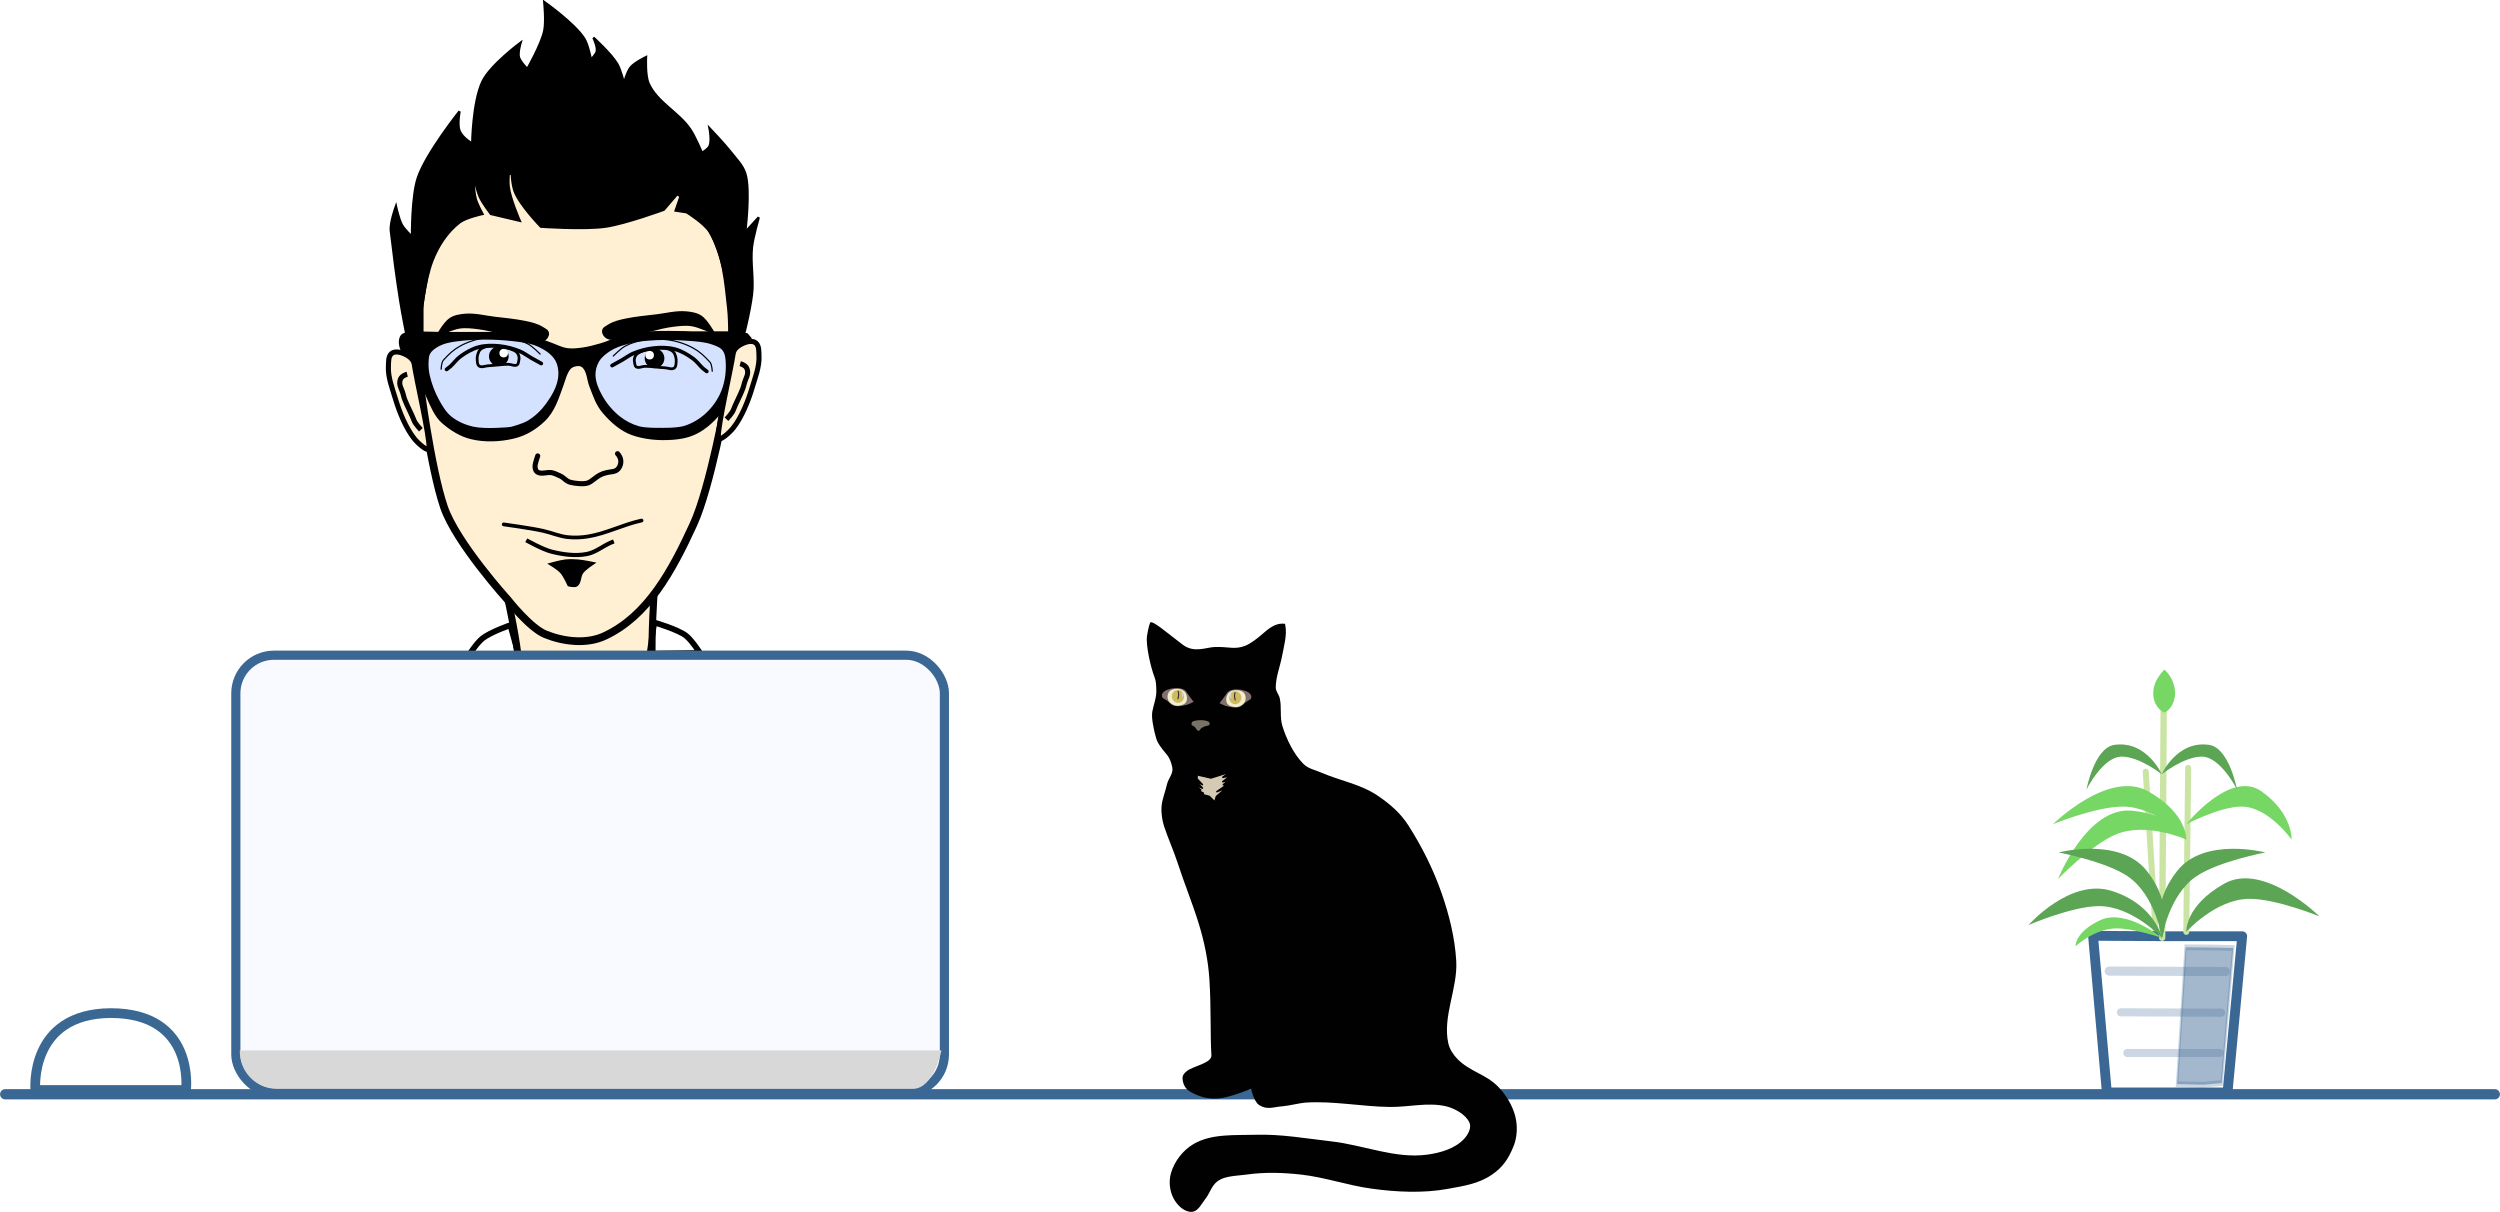<?xml version="1.0" encoding="UTF-8" standalone="no"?>
<!-- Created with Inkscape (http://www.inkscape.org/) -->

<svg
   xmlns:dc="http://purl.org/dc/elements/1.1/"
   xmlns:cc="http://creativecommons.org/ns#"
   xmlns:rdf="http://www.w3.org/1999/02/22-rdf-syntax-ns#"
   xmlns:svg="http://www.w3.org/2000/svg"
   xmlns="http://www.w3.org/2000/svg"
   xmlns:sodipodi="http://sodipodi.sourceforge.net/DTD/sodipodi-0.dtd"
   xmlns:inkscape="http://www.inkscape.org/namespaces/inkscape"
   width="503.492mm"
   height="244.068mm"
   viewBox="0 0 503.492 244.068"
   version="1.1"
   id="svg8"
   inkscape:version="0.92.4 (unknown)"
   sodipodi:docname="web-developer.svg">
  <defs
     id="defs2">
    <filter
       inkscape:collect="always"
       style="color-interpolation-filters:sRGB"
       id="filter4618"
       x="-0.037"
       width="1.073"
       y="-0.035"
       height="1.071">
      <feGaussianBlur
         inkscape:collect="always"
         stdDeviation="0.058"
         id="feGaussianBlur4620" />
    </filter>
  </defs>
  <sodipodi:namedview
     id="base"
     pagecolor="#ffffff"
     bordercolor="#666666"
     borderopacity="1.0"
     inkscape:pageopacity="0.0"
     inkscape:pageshadow="2"
     inkscape:zoom="0.49497475"
     inkscape:cx="835.13393"
     inkscape:cy="395.52101"
     inkscape:document-units="mm"
     inkscape:current-layer="layer1"
     showgrid="false"
     inkscape:window-width="1920"
     inkscape:window-height="1031"
     inkscape:window-x="0"
     inkscape:window-y="25"
     inkscape:window-maximized="1"
     units="mm"
     fit-margin-top="0"
     fit-margin-left="0"
     fit-margin-right="0"
     fit-margin-bottom="0" />
  <g
     inkscape:label="Layer 1"
     inkscape:groupmode="layer"
     id="layer1"
     transform="translate(-49.296,192.79)">
    <g
       id="g1097"
       transform="matrix(0.365,0,0,0.365,82.348,-93.688)">
      <path
         sodipodi:nodetypes="csccsc"
         inkscape:connector-curvature="0"
         id="path1054"
         d="m 189.834,59.696 c 0,0 5.16,23.358 5.883,35.248 0.497,8.189 -1.083,24.589 -1.083,24.589 l 77.981,-2.138 c 0,0 -2.823,-16.332 -3.249,-24.589 -0.662,-12.817 1.083,-38.487 1.083,-38.487"
         style="fill:#fff0d4;fill-opacity:1;stroke:#000000;stroke-width:3.89;stroke-linecap:butt;stroke-linejoin:miter;stroke-miterlimit:4;stroke-dasharray:none;stroke-opacity:1" />
      <path
         sodipodi:nodetypes="sssccscssscsss"
         inkscape:connector-curvature="0"
         id="path846"
         d="m 257.939,-177.782 c -20.133,-5.576 -42.065,-3.434 -62.672,0 -11.38,1.897 -24.598,3.05 -32.739,11.225 -15.794,15.859 -21.514,63.607 -21.514,63.607 v 42.093 c 0,0 5.933,47.258 13.436,69.219 6.742,19.736 35.385,51.333 35.385,51.333 0,0 11.997,15.333 20.626,18.821 10.066,4.07 22.714,5.513 32.559,0.935 C 266.857,68.369 280.287,43.485 292.094,17.717 c 9.353,-20.411 18.227,-70.155 18.227,-70.155 0,0 6.304,-38.364 2.806,-57.059 -3.014,-16.107 -7.214,-33.303 -17.773,-45.835 -9.371,-11.123 -23.399,-18.567 -37.416,-22.45 z"
         style="fill:#fff0d4;fill-opacity:1;stroke:#000000;stroke-width:4.281;stroke-linecap:butt;stroke-linejoin:miter;stroke-miterlimit:4;stroke-dasharray:none;stroke-opacity:1" />
      <path
         sodipodi:nodetypes="csscscscscscscscscscscscsscscssccsscsscccccscscsccscscssc"
         inkscape:connector-curvature="0"
         id="path848"
         d="m 139.611,-58.518 c 0,0 -6.804,-31.218 -9.354,-47.238 -2.015,-12.659 -3.645,-25.561 -5.145,-38.351 -0.538,-4.585 2.806,-13.563 2.806,-13.563 0,0 1.522,7.145 3.274,10.289 1.399,2.511 5.612,6.548 5.612,6.548 0,0 -0.283,-22.364 3.274,-32.739 4.657,-13.584 22.917,-36.481 22.917,-36.481 0,0 -1.372,7.444 0,10.757 1.687,4.074 7.016,7.015 7.016,7.015 0,0 0.285,-22.838 5.612,-34.142 4.279,-9.079 21.046,-21.514 21.046,-21.514 0,0 -1.6,5.366 -0.935,7.951 0.668,2.598 4.677,6.548 4.677,6.548 0,0 7.76,-13.537 9.354,-21.047 1.1,-5.185 0,-15.902 0,-15.902 0,0 16.625,11.749 21.982,20.111 2.207,3.446 3.742,11.692 3.742,11.692 0,0 2.928,-2.806 3.274,-4.677 0.468,-2.528 -1.871,-7.483 -1.871,-7.483 0,0 9.777,8.895 13.096,14.499 1.934,3.267 3.742,10.757 3.742,10.757 0,0 1.694,-6.409 3.742,-8.886 2.148,-2.6 8.419,-5.612 8.419,-5.612 0,0 -0.562,10.059 1.403,14.499 4.601,10.395 16.496,15.875 22.917,25.256 2.757,4.027 6.548,13.096 6.548,13.096 0,0 3.44,-2.029 4.209,-3.742 1.341,-2.987 0,-9.822 0,-9.822 0,0 8.091,8.483 11.692,13.096 2.901,3.715 6.492,7.211 7.951,11.692 2.994,9.196 -1e-4,32.505 -1e-4,32.505 l 7.483,-8.185 c 0,0 -3.114,10.808 -3.742,16.369 -0.979,8.675 1.058,17.525 0,26.191 -2.356,19.292 -14.031,56.592 -14.031,56.592 0,0 2.738,-32.836 0.935,-49.108 -1.591,-14.356 -2.709,-29.798 -10.289,-42.093 -2.902,-4.707 -12.628,-10.757 -12.628,-10.757 l -6.08,-0.935 4.677,-13.563 v 0 l -11.225,13.096 c 0,0 -21.183,7.779 -32.271,9.354 -11.731,1.666 -35.545,0 -35.545,0 0,0 -11.733,-11.989 -14.499,-19.643 -2.76,-7.637 -1.403,-24.32 -1.403,-24.32 0,0 -2.712,14.676 -1.871,21.982 0.75,6.514 6.08,18.708 6.08,18.708 l -15.902,-3.742 c 0,0 -4.569,-5.956 -6.08,-9.354 -1.967,-4.423 -3.742,-14.031 -3.742,-14.031 0,0 0.135,10.119 1.403,14.966 0.777,2.971 3.742,8.419 3.742,8.419 0,0 -9.065,1.947 -12.628,4.677 -6.834,5.235 -11.857,13.019 -14.966,21.046 -8.396,21.674 -8.419,69.219 -8.419,69.219 z"
         style="fill:#000000;fill-opacity:1;stroke:#000000;stroke-width:1.31px;stroke-linecap:butt;stroke-linejoin:miter;stroke-opacity:1" />
      <g
         id="g1064">
        <path
           style="fill:#000000;fill-opacity:1;stroke:#000000;stroke-width:1.31px;stroke-linecap:butt;stroke-linejoin:miter;stroke-opacity:1"
           d="m 131.055,-86.056 c -1.978,2.954 -0.308,7.424 1.323,10.583 1.647,3.189 6.116,4.183 7.937,7.276 2.876,4.884 2.59,10.395 4.961,15.544 2.278,4.947 4.475,10.663 8.599,14.221 4.517,3.897 9.748,7.18 15.543,8.599 7.495,1.835 15.977,1.47 23.481,-0.331 6.376,-1.53 11.769,-4.757 16.536,-9.26 5.566,-5.258 7.609,-12.325 10.252,-19.512 1.082,-2.943 1.962,-6.85 3.968,-9.26 1.205,-1.448 3.41,-2.083 5.292,-1.984 0.985,0.052 1.993,0.584 2.646,1.323 2.402,2.716 2.317,6.875 3.638,10.252 2.141,5.473 3.485,10.061 7.276,14.551 4.063,4.813 9.616,9.774 15.543,11.906 7.102,2.555 14.962,3.208 22.488,2.646 6.267,-0.468 11.337,-1.76 16.536,-5.291 5.927,-4.027 11.505,-10.381 14.551,-16.866 2.217,-4.719 2.52,-10.12 3.638,-15.213 0.241,-1.098 0.093,-2.337 0.661,-3.307 1.541,-2.631 5.566,-3.234 6.945,-5.953 1.301,-2.564 0.661,-8.599 0.661,-8.599 l -1.984,-2.315 -8.268,-0.992 H 290.789 c 0,0 -22.441,-0.988 -33.402,0.992 -5.729,1.035 -10.938,4.022 -16.536,5.622 -3.265,0.934 -6.556,1.862 -9.921,2.315 -2.843,0.383 -5.761,0.75 -8.599,0.331 -3.345,-0.495 -6.388,-2.221 -9.591,-3.307 -3.632,-1.231 -7.178,-2.771 -10.914,-3.638 -4.009,-0.93 -8.133,-1.337 -12.236,-1.654 -5.607,-0.433 -16.866,-0.331 -16.866,-0.331 h -19.843 l -14.551,-0.331 c 0,0 -5.877,-0.104 -7.276,1.984 z"
           id="path853"
           inkscape:connector-curvature="0"
           sodipodi:nodetypes="sssssssssssssssssssssccccssssssscccs" />
        <path
           style="fill:#d5e2ff;fill-opacity:1;stroke:#000000;stroke-width:1.31px;stroke-linecap:butt;stroke-linejoin:miter;stroke-opacity:1"
           d="m 146.268,-76.796 c 1.211,-2.014 3.365,-3.392 5.457,-4.465 2.844,-1.458 6.093,-2.055 9.26,-2.48 10.434,-1.401 21.121,-1.342 31.583,-0.165 5.062,0.569 10.322,1.202 14.882,3.472 3.468,1.727 7.007,4.077 8.929,7.441 1.691,2.958 2.118,6.711 1.654,10.087 -0.73,5.301 -3.637,10.22 -6.78,14.551 -2.702,3.725 -6.167,7.014 -10.087,9.425 -3,1.846 -9.095,3.472 -9.921,3.638 -0.827,0.165 -14.061,1.366 -20.835,-0.165 -4.45,-1.006 -8.872,-2.897 -12.402,-5.787 -3.019,-2.473 -5.08,-5.997 -6.945,-9.425 -2.309,-4.245 -4.052,-8.848 -5.126,-13.559 -0.566,-2.481 -0.802,-5.065 -0.661,-7.606 0.093,-1.684 0.123,-3.515 0.992,-4.961 z"
           id="path855"
           inkscape:connector-curvature="0"
           sodipodi:nodetypes="ssssssssssssssss" />
        <path
           style="fill:#d5e2ff;fill-opacity:1;stroke:#000000;stroke-width:1.31px;stroke-linecap:butt;stroke-linejoin:miter;stroke-opacity:1"
           d="m 239.464,-72.446 c 1.533,-2.554 4.031,-4.487 6.548,-6.08 2.837,-1.796 6.123,-2.825 9.354,-3.742 3.501,-0.993 7.131,-1.558 10.757,-1.871 7.533,-0.65 15.144,-0.572 22.683,0 4.639,0.352 9.407,0.565 13.797,2.105 2.208,0.774 4.664,1.645 6.08,3.508 1.51,1.987 1.756,4.756 1.871,7.249 0.247,5.364 -0.556,10.925 -2.572,15.902 -1.892,4.67 -4.954,8.972 -8.653,12.394 -3.386,3.132 -7.531,5.617 -11.926,7.016 -4.398,1.4 -12.628,1.169 -13.797,1.169 -1.169,0 -8.094,0.165 -11.926,-0.935 -3.887,-1.116 -7.603,-3.08 -10.757,-5.612 -3.969,-3.187 -7.35,-7.243 -9.822,-11.692 -1.951,-3.512 -3.627,-7.442 -3.742,-11.459 -0.078,-2.74 0.694,-5.6 2.105,-7.951 z"
           id="path857"
           inkscape:connector-curvature="0"
           sodipodi:nodetypes="sssssssssssssssss" />
      </g>
      <path
         sodipodi:nodetypes="cssssssssssc"
         inkscape:connector-curvature="0"
         id="path875"
         d="m 150.894,-86.526 c 0,0 7.739,-3.637 11.906,-4.299 3.486,-0.554 7.081,-0.109 10.583,0.331 8.067,1.013 15.789,3.971 23.811,5.291 4.048,0.667 8.539,3.101 12.236,1.323 1.295,-0.623 2.4,-2.203 2.315,-3.638 -0.093,-1.564 -1.663,-2.122 -2.976,-2.976 -2.779,-1.809 -6.342,-2.639 -9.591,-3.307 -5.559,-1.143 -11.232,-1.641 -16.866,-2.315 -5.391,-0.645 -10.795,-2.118 -16.205,-1.654 -2.851,0.245 -5.892,0.719 -8.268,2.315 -3.13,2.102 -6.945,8.929 -6.945,8.929 z"
         style="fill:#000000;fill-opacity:1;stroke:#000000;stroke-width:1.31px;stroke-linecap:butt;stroke-linejoin:miter;stroke-opacity:1" />
      <path
         style="fill:#000000;fill-opacity:1;stroke:#000000;stroke-width:1.31px;stroke-linecap:butt;stroke-linejoin:miter;stroke-opacity:1"
         d="m 303.136,-87.849 c 0,0 -7.739,-3.637 -11.906,-4.299 -3.486,-0.554 -7.081,-0.109 -10.583,0.331 -8.067,1.013 -15.789,3.971 -23.811,5.291 -4.048,0.667 -8.539,3.101 -12.236,1.323 -1.295,-0.623 -2.4,-2.203 -2.315,-3.638 0.093,-1.564 1.663,-2.122 2.976,-2.976 2.779,-1.809 6.342,-2.639 9.591,-3.307 5.559,-1.143 11.232,-1.641 16.866,-2.315 5.391,-0.645 10.795,-2.118 16.205,-1.654 2.851,0.245 5.892,0.719 8.268,2.315 3.13,2.102 6.945,8.929 6.945,8.929 z"
         id="path877"
         inkscape:connector-curvature="0"
         sodipodi:nodetypes="cssssssssssc" />
      <path
         sodipodi:nodetypes="cssssssssssc"
         inkscape:connector-curvature="0"
         id="path879"
         d="m 206.139,-19.947 c 0,0 -1.483,4.188 -1.472,5.766 0.01,1.086 0.293,2.4 1.169,3.04 2.208,1.611 5.514,-0.112 8.185,0.468 1.471,0.32 2.83,1.035 4.209,1.637 2.78,1.213 3.358,3.062 6.314,3.742 2.431,0.559 7.015,1.099 9.354,0.234 2.022,-0.748 4.409,-3.199 6.314,-4.209 1.57,-0.833 2.032,-0.917 3.742,-1.403 2.111,-0.601 4.756,-0.324 6.314,-1.871 1.33,-1.32 2.021,-3.544 1.637,-5.379 -0.442,-2.11 -1.729,-3.257 -1.729,-3.257"
         style="fill:none;stroke:#000000;stroke-width:2.796;stroke-linecap:round;stroke-linejoin:miter;stroke-miterlimit:4;stroke-dasharray:none;stroke-opacity:1" />
      <g
         transform="matrix(4.95,0,0,4.95,-2949.542,811.376)"
         id="g933">
        <path
           style="fill:none;stroke:#000000;stroke-width:0.137;stroke-linecap:round;stroke-linejoin:miter;stroke-miterlimit:4;stroke-dasharray:none;stroke-opacity:1"
           d="m 645.932,-179.075 c 0,0 0.811,-0.823 1.31,-1.099 0.687,-0.379 1.465,-0.597 2.24,-0.718 0.821,-0.128 1.669,-0.102 2.493,0 0.98,0.121 2.009,0.453 2.874,0.93 0.751,0.413 1.217,0.865 1.86,1.564 0.236,0.257 0.254,1.014 0.254,1.014"
           id="path885"
           inkscape:connector-curvature="0"
           sodipodi:nodetypes="csssssc" />
        <path
           style="fill:none;stroke:#000000;stroke-width:0.421;stroke-linecap:round;stroke-linejoin:miter;stroke-miterlimit:4;stroke-dasharray:none;stroke-opacity:1"
           d="m 645.805,-178.018 c 0,0 0.763,-0.418 1.141,-0.634 0.411,-0.235 0.788,-0.538 1.226,-0.718 0.726,-0.3 1.5,-0.513 2.282,-0.592 0.786,-0.079 1.605,-0.082 2.367,0.127 0.735,0.201 1.414,0.606 2.029,1.057 0.418,0.306 0.71,0.756 1.099,1.099 0.129,0.113 0.407,0.315 0.407,0.315"
           id="path887"
           inkscape:connector-curvature="0"
           sodipodi:nodetypes="cssssssc" />
        <path
           style="fill:none;stroke:#000000;stroke-width:0.311;stroke-linecap:butt;stroke-linejoin:miter;stroke-miterlimit:4;stroke-dasharray:none;stroke-opacity:1"
           d="m 648.553,-179.286 c -0.131,0.118 -0.213,0.293 -0.254,0.465 -0.042,0.178 -0.019,0.37 0.021,0.549 0.032,0.142 0.046,0.325 0.169,0.401 0.282,0.175 0.661,-0.065 0.993,-0.063 0.749,0.004 1.492,0.133 2.24,0.169 0.338,0.016 0.743,0.223 1.014,0.021 0.211,-0.157 0.194,-0.498 0.211,-0.761 0.013,-0.199 -0.023,-0.402 -0.085,-0.592 -0.051,-0.159 -0.119,-0.322 -0.232,-0.444 -0.119,-0.127 -0.281,-0.213 -0.444,-0.275 -0.267,-0.102 -0.559,-0.141 -0.845,-0.148 -0.561,-0.013 -1.564,0.211 -1.669,0.211 -0.106,0 -0.819,0.195 -1.12,0.465 z"
           id="path889"
           inkscape:connector-curvature="0"
           sodipodi:nodetypes="ssssssssssssss" />
        <circle
           style="fill:#000000;fill-opacity:1;stroke-width:0.311;stroke-linecap:round;stroke-miterlimit:4;stroke-dasharray:none"
           id="path891"
           cx="650.535"
           cy="-178.822"
           r="1.098" />
        <circle
           style="fill:#ffffff;fill-opacity:1;stroke-width:0.311;stroke-linecap:round;stroke-miterlimit:4;stroke-dasharray:none"
           id="path893"
           cx="649.99"
           cy="-179.173"
           r="0.478" />
      </g>
      <g
         transform="matrix(-4.95,0,0,4.95,3404.825,810.254)"
         id="g945">
        <path
           sodipodi:nodetypes="csssssc"
           inkscape:connector-curvature="0"
           id="path935"
           d="m 645.932,-179.075 c 0,0 0.811,-0.823 1.31,-1.099 0.687,-0.379 1.465,-0.597 2.24,-0.718 0.821,-0.128 1.669,-0.102 2.493,0 0.98,0.121 2.009,0.453 2.874,0.93 0.751,0.413 1.217,0.865 1.86,1.564 0.236,0.257 0.254,1.014 0.254,1.014"
           style="fill:none;stroke:#000000;stroke-width:0.137;stroke-linecap:round;stroke-linejoin:miter;stroke-miterlimit:4;stroke-dasharray:none;stroke-opacity:1" />
        <path
           sodipodi:nodetypes="cssssssc"
           inkscape:connector-curvature="0"
           id="path937"
           d="m 645.805,-178.018 c 0,0 0.763,-0.418 1.141,-0.634 0.411,-0.235 0.788,-0.538 1.226,-0.718 0.726,-0.3 1.5,-0.513 2.282,-0.592 0.786,-0.079 1.605,-0.082 2.367,0.127 0.735,0.201 1.414,0.606 2.029,1.057 0.418,0.306 0.71,0.756 1.099,1.099 0.129,0.113 0.407,0.315 0.407,0.315"
           style="fill:none;stroke:#000000;stroke-width:0.421;stroke-linecap:round;stroke-linejoin:miter;stroke-miterlimit:4;stroke-dasharray:none;stroke-opacity:1" />
        <path
           sodipodi:nodetypes="ssssssssssssss"
           inkscape:connector-curvature="0"
           id="path939"
           d="m 648.553,-179.286 c -0.131,0.118 -0.213,0.293 -0.254,0.465 -0.042,0.178 -0.019,0.37 0.021,0.549 0.032,0.142 0.046,0.325 0.169,0.401 0.282,0.175 0.661,-0.065 0.993,-0.063 0.749,0.004 1.492,0.133 2.24,0.169 0.338,0.016 0.743,0.223 1.014,0.021 0.211,-0.157 0.194,-0.498 0.211,-0.761 0.013,-0.199 -0.023,-0.402 -0.085,-0.592 -0.051,-0.159 -0.119,-0.322 -0.232,-0.444 -0.119,-0.127 -0.281,-0.213 -0.444,-0.275 -0.267,-0.102 -0.559,-0.141 -0.845,-0.148 -0.561,-0.013 -1.564,0.211 -1.669,0.211 -0.106,0 -0.819,0.195 -1.12,0.465 z"
           style="fill:none;stroke:#000000;stroke-width:0.311;stroke-linecap:butt;stroke-linejoin:miter;stroke-miterlimit:4;stroke-dasharray:none;stroke-opacity:1" />
        <circle
           r="1.098"
           cy="-178.822"
           cx="650.535"
           id="circle941"
           style="fill:#000000;fill-opacity:1;stroke-width:0.311;stroke-linecap:round;stroke-miterlimit:4;stroke-dasharray:none" />
        <circle
           r="0.478"
           cy="-179.173"
           cx="649.99"
           id="circle943"
           style="fill:#ffffff;fill-opacity:1;stroke-width:0.311;stroke-linecap:round;stroke-miterlimit:4;stroke-dasharray:none" />
      </g>
      <g
         style="fill:#fff0d4;fill-opacity:1"
         transform="matrix(4.95,0,0,4.95,-2949.542,811.376)"
         id="g971">
        <path
           sodipodi:nodetypes="ssssssss"
           inkscape:connector-curvature="0"
           id="path955"
           d="m 622.204,-179.475 c -0.324,-0.093 -0.752,-0.092 -1.002,0.134 -0.357,0.322 -0.308,0.923 -0.334,1.403 -0.066,1.233 0.447,2.491 0.798,3.675 0.422,1.423 1.16,3.221 2.079,4.387 0.392,0.497 1.648,1.647 1.659,1.014 0.025,-1.464 -1.338,-7.226 -1.664,-9.343 -0.101,-0.657 -0.898,-1.087 -1.537,-1.27 z"
           style="fill:#fff0d4;fill-opacity:1;stroke:#000000;stroke-width:0.565;stroke-linecap:butt;stroke-linejoin:miter;stroke-miterlimit:4;stroke-dasharray:none;stroke-opacity:1" />
        <path
           sodipodi:nodetypes="cssssc"
           inkscape:connector-curvature="0"
           id="path957"
           d="m 622.962,-177.054 c 0,0 -0.576,0.148 -0.746,0.538 -0.116,0.265 -0.111,0.601 0,0.869 0.401,0.97 0.289,0.944 0.468,1.403 0.317,0.818 0.752,1.587 1.069,2.405 0.127,0.328 0.736,0.979 0.736,0.979"
           style="fill:#fff0d4;fill-opacity:1;stroke:#000000;stroke-width:0.565;stroke-linecap:butt;stroke-linejoin:miter;stroke-miterlimit:4;stroke-dasharray:none;stroke-opacity:1" />
      </g>
      <path
         sodipodi:nodetypes="csssc"
         inkscape:connector-curvature="0"
         id="path963"
         d="m 199.84,26.578 c 0,0 8.962,5.045 13.89,6.284 6.322,1.589 13.108,2.54 19.512,1.323 4.796,-0.912 8.755,-4.329 13.229,-6.284 0.544,-0.238 1.653,-0.661 1.653,-0.661"
         style="fill:none;stroke:#000000;stroke-width:2.302;stroke-linecap:butt;stroke-linejoin:miter;stroke-miterlimit:4;stroke-dasharray:none;stroke-opacity:1" />
      <path
         sodipodi:nodetypes="csscsscsc"
         inkscape:connector-curvature="0"
         id="path965"
         d="m 213.039,39.698 c 0,0 5.561,-1.557 8.419,-1.871 2.286,-0.251 4.607,-0.187 6.899,4.9e-5 2.874,0.235 8.535,1.403 8.535,1.403 0,0 -4.578,3.003 -6.197,5.145 -1.568,2.074 -0.959,5.744 -3.157,7.132 -1.22,0.771 -4.326,-0.117 -4.326,-0.117 0,0 -2.276,-5.079 -4.092,-7.132 -1.678,-1.898 -6.08,-4.56 -6.08,-4.56 z"
         style="fill:#000000;fill-opacity:1;stroke:#000000;stroke-width:1.31px;stroke-linecap:butt;stroke-linejoin:miter;stroke-opacity:1" />
      <g
         style="fill:#fff0d4;fill-opacity:1"
         transform="matrix(-4.95,0,0,4.95,3401.535,805.558)"
         id="g977">
        <path
           style="fill:#fff0d4;fill-opacity:1;stroke:#000000;stroke-width:0.565;stroke-linecap:butt;stroke-linejoin:miter;stroke-miterlimit:4;stroke-dasharray:none;stroke-opacity:1"
           d="m 622.204,-179.475 c -0.324,-0.093 -0.752,-0.092 -1.002,0.134 -0.357,0.322 -0.308,0.923 -0.334,1.403 -0.066,1.233 0.447,2.491 0.798,3.675 0.422,1.423 1.16,3.221 2.079,4.387 0.392,0.497 1.648,1.647 1.659,1.014 0.025,-1.464 -1.338,-7.226 -1.664,-9.343 -0.101,-0.657 -0.898,-1.087 -1.537,-1.27 z"
           id="path973"
           inkscape:connector-curvature="0"
           sodipodi:nodetypes="ssssssss" />
        <path
           style="fill:#fff0d4;fill-opacity:1;stroke:#000000;stroke-width:0.565;stroke-linecap:butt;stroke-linejoin:miter;stroke-miterlimit:4;stroke-dasharray:none;stroke-opacity:1"
           d="m 622.962,-177.054 c 0,0 -0.576,0.148 -0.746,0.538 -0.116,0.265 -0.111,0.601 0,0.869 0.401,0.97 0.289,0.944 0.468,1.403 0.317,0.818 0.752,1.587 1.069,2.405 0.127,0.328 0.736,0.979 0.736,0.979"
           id="path975"
           inkscape:connector-curvature="0"
           sodipodi:nodetypes="cssssc" />
      </g>
      <path
         sodipodi:nodetypes="cssssc"
         inkscape:connector-curvature="0"
         id="path1052"
         d="m 187.384,17.832 c 0,0 15.248,2.065 22.014,3.623 4.437,1.022 8.703,2.906 13.229,3.402 3.759,0.412 7.607,0.231 11.339,-0.378 9.993,-1.631 19.215,-6.523 29.104,-8.693 0.87,-0.191 0,0 0,0"
         style="fill:none;stroke:#000000;stroke-width:2.065;stroke-linecap:round;stroke-linejoin:miter;stroke-miterlimit:4;stroke-dasharray:none;stroke-opacity:1" />
    </g>
    <path
       style="fill:none;stroke:#3a6793;stroke-width:2.065;stroke-linecap:round;stroke-linejoin:miter;stroke-miterlimit:4;stroke-dasharray:none;stroke-opacity:1"
       d="M 50.343,27.592 H 551.741"
       id="path4811"
       inkscape:connector-curvature="0" />
    <path
       style="fill:none;stroke:#000000;stroke-width:1.165;stroke-linecap:butt;stroke-linejoin:miter;stroke-miterlimit:4;stroke-dasharray:none;stroke-opacity:1"
       d="m 152.076,-66.887 c 0,0 -3.986,1.389 -5.613,2.673 -1.169,0.922 -2.806,3.475 -2.806,3.475 l 10.156,0.134 z"
       id="path4813"
       inkscape:connector-curvature="0"
       sodipodi:nodetypes="csccc" />
    <path
       sodipodi:nodetypes="csccc"
       inkscape:connector-curvature="0"
       id="path4815"
       d="m 181.054,-67.422 c 0,0 4.788,1.389 6.414,2.673 1.169,0.922 2.806,3.475 2.806,3.475 l -10.156,0.134 z"
       style="fill:none;stroke:#000000;stroke-width:1.165;stroke-linecap:butt;stroke-linejoin:miter;stroke-miterlimit:4;stroke-dasharray:none;stroke-opacity:1" />
    <g
       id="g4809"
       transform="matrix(0.923,0,0,0.923,10.425,-4.265)">
      <rect
         ry="8.315"
         y="-61.287"
         x="93.572"
         height="95.442"
         width="154.607"
         id="rect1099"
         style="fill:#f9faff;fill-opacity:1;stroke:#3a6793;stroke-width:2;stroke-linecap:round;stroke-linejoin:round;stroke-miterlimit:4;stroke-dasharray:none;stroke-opacity:1" />
      <path
         sodipodi:nodetypes="csssscc"
         inkscape:connector-curvature="0"
         id="rect1101"
         d="m 247.537,24.943 v 0 c 0,0 -1.638,8.398 -6.268,8.398 H 102.608 c -4.63,0 -8.283,-3.747 -8.167,-8.398 v 0 z"
         style="fill:#d8d8d8;fill-opacity:1;stroke:none;stroke-width:2.015;stroke-linecap:round;stroke-linejoin:round;stroke-miterlimit:4;stroke-dasharray:none;stroke-opacity:1" />
    </g>
    <flowRoot
       xml:space="preserve"
       id="flowRoot901"
       style="font-style:normal;font-variant:normal;font-weight:normal;font-stretch:normal;font-size:40px;line-height:1.25;font-family:Consolas;-inkscape-font-specification:Consolas;letter-spacing:0px;word-spacing:0px;fill:#000000;fill-opacity:1;stroke:none"><flowRegion
         id="flowRegion903"><rect
           id="rect905"
           width="0"
           height="142.857"
           x="2445.714"
           y="1770.754" /></flowRegion><flowPara
         id="flowPara907" /></flowRoot>    <path
       style="fill:none;stroke:#cae4a3;stroke-width:1.207;stroke-linecap:round;stroke-linejoin:miter;stroke-miterlimit:4;stroke-dasharray:none;stroke-opacity:1"
       d="M 483.483,-4.415 481.441,-37.382"
       id="path4651"
       inkscape:connector-curvature="0"
       sodipodi:nodetypes="cc" />
    <path
       style="fill:none;stroke:#3a6793;stroke-width:1.983;stroke-linecap:round;stroke-linejoin:round;stroke-miterlimit:10;stroke-dasharray:none;stroke-opacity:1;paint-order:stroke markers fill"
       d="m 470.826,-4.321 2.783,31.545 h 12.15 12.15 l 2.956,-31.459 h -15.107 z"
       id="path4603"
       inkscape:connector-curvature="0"
       sodipodi:nodetypes="ccccccc" />
    <path
       sodipodi:nodetypes="cc"
       inkscape:connector-curvature="0"
       id="path4649"
       d="m 484.753,-3.934 0.306,-46.152"
       style="fill:none;stroke:#cae4a3;stroke-width:1.28;stroke-linecap:round;stroke-linejoin:miter;stroke-miterlimit:4;stroke-dasharray:none;stroke-opacity:1" />
    <path
       inkscape:connector-curvature="0"
       id="path4608"
       d="m 73.104,121.148 -0.573,3.765 1.755,0.018 1.248,-0.047 0.778,-3.718 -1.506,-0.012 z"
       style="fill:#3a6793;fill-opacity:0.464;stroke:#3a6793;stroke-width:0.159px;stroke-linecap:butt;stroke-linejoin:miter;stroke-opacity:0.26;filter:url(#filter4618)"
       transform="matrix(2.992,0,0,7.317,270.739,-888.445)"
       sodipodi:nodetypes="ccccccc" />
    <path
       style="fill:#3a6793;fill-opacity:0.464;stroke:#3a6793;stroke-width:1.837;stroke-linecap:round;stroke-linejoin:miter;stroke-miterlimit:4;stroke-dasharray:none;stroke-opacity:0.26"
       d="m 474.075,2.784 23.414,0.084 v 0"
       id="path4622"
       inkscape:connector-curvature="0"
       sodipodi:nodetypes="ccc" />
    <path
       style="fill:#3a6793;fill-opacity:0.464;stroke:#3a6793;stroke-width:1.631px;stroke-linecap:round;stroke-linejoin:miter;stroke-opacity:0.26"
       d="M 477.727,19.274 H 496.296 v 0"
       id="path4626"
       inkscape:connector-curvature="0" />
    <path
       sodipodi:nodetypes="ccc"
       inkscape:connector-curvature="0"
       id="path4628"
       d="m 476.426,11.085 20.198,0.077 v 0"
       style="fill:#3a6793;fill-opacity:0.464;stroke:#3a6793;stroke-width:1.635;stroke-linecap:round;stroke-linejoin:miter;stroke-miterlimit:4;stroke-dasharray:none;stroke-opacity:0.26" />
    <path
       style="fill:none;stroke:#cae4a3;stroke-width:1.207;stroke-linecap:round;stroke-linejoin:miter;stroke-miterlimit:4;stroke-dasharray:none;stroke-opacity:1"
       d="m 489.605,-5.118 0.381,-33.027"
       id="path4630"
       inkscape:connector-curvature="0"
       sodipodi:nodetypes="cc" />
    <path
       style="opacity:1;fill:#5ba554;fill-opacity:1;stroke:none;stroke-width:1.207;stroke-linecap:round;stroke-linejoin:round;stroke-miterlimit:4;stroke-dasharray:none;stroke-opacity:1;paint-order:stroke markers fill"
       d="m 489.605,-5.118 c 0,0 -0.323,-5.217 7.645,-9.707 7.967,-4.491 19.194,6.604 19.194,6.604 0,0 -8.762,-3.606 -14.206,-3.546 -6.755,0.076 -12.634,6.649 -12.634,6.649 z"
       id="path4632"
       inkscape:connector-curvature="0"
       sodipodi:nodetypes="cscsc" />
    <path
       sodipodi:nodetypes="cscscc"
       inkscape:connector-curvature="0"
       id="path4635"
       d="m 484.716,-3.895 c 0,0 -2.6,-6.361 3.083,-13.526 5.459,-6.882 17.74,-3.69 17.74,-3.69 0,0 -9.313,1.746 -13.846,4.761 -5.625,3.741 -6.977,12.456 -6.977,12.456 z"
       style="opacity:1;fill:#5ba554;fill-opacity:1;stroke:none;stroke-width:1.207;stroke-linecap:round;stroke-linejoin:round;stroke-miterlimit:4;stroke-dasharray:none;stroke-opacity:1;paint-order:stroke markers fill" />
    <path
       sodipodi:nodetypes="cscsc"
       inkscape:connector-curvature="0"
       id="path4637"
       d="m 510.82,-23.696 c 0,0 0.255,-5.217 -6.044,-9.706 -6.298,-4.491 -15.174,6.604 -15.174,6.604 0,0 6.926,-3.606 11.23,-3.546 5.34,0.076 9.987,6.649 9.987,6.649 z"
       style="opacity:1;fill:#77d765;fill-opacity:1;stroke:none;stroke-width:1.073;stroke-linecap:round;stroke-linejoin:round;stroke-miterlimit:4;stroke-dasharray:none;stroke-opacity:1;paint-order:stroke markers fill" />
    <path
       style="opacity:1;fill:#5ba554;fill-opacity:1;stroke:none;stroke-width:1.207;stroke-linecap:round;stroke-linejoin:round;stroke-miterlimit:4;stroke-dasharray:none;stroke-opacity:1;paint-order:stroke markers fill"
       d="m 484.716,-3.896 c 0,0 -1.413,-6.726 -10.136,-9.473 -8.379,-2.639 -16.758,6.889 -16.758,6.889 0,0 8.69,-3.775 14.134,-3.82 6.755,-0.058 12.76,6.403 12.76,6.403 z"
       id="path4639"
       inkscape:connector-curvature="0"
       sodipodi:nodetypes="cscscc" />
    <path
       style="opacity:1;fill:#77d765;fill-opacity:1;stroke:none;stroke-width:0.715;stroke-linecap:round;stroke-linejoin:round;stroke-miterlimit:4;stroke-dasharray:none;stroke-opacity:1;paint-order:stroke markers fill"
       d="m 467.301,-2.218 c 0,0 -0.209,-2.821 4.96,-5.248 5.169,-2.428 12.454,3.57 12.454,3.57 0,0 -5.685,-1.95 -9.217,-1.917 -4.383,0.044 -8.197,3.595 -8.197,3.595 z"
       id="path4641"
       inkscape:connector-curvature="0"
       sodipodi:nodetypes="cscsc" />
    <path
       sodipodi:nodetypes="cscsc"
       inkscape:connector-curvature="0"
       id="path4643"
       d="m 489.601,-23.696 c 0,0 0.323,-5.217 -7.645,-9.706 -7.967,-4.491 -19.194,6.604 -19.194,6.604 0,0 8.762,-3.606 14.206,-3.546 6.755,0.076 12.634,6.649 12.634,6.649 z"
       style="opacity:1;fill:#77d765;fill-opacity:1;stroke:none;stroke-width:1.207;stroke-linecap:round;stroke-linejoin:round;stroke-miterlimit:4;stroke-dasharray:none;stroke-opacity:1;paint-order:stroke markers fill" />
    <path
       style="opacity:1;fill:#77d765;fill-opacity:1;stroke:none;stroke-width:1.207;stroke-linecap:round;stroke-linejoin:round;stroke-miterlimit:4;stroke-dasharray:none;stroke-opacity:1;paint-order:stroke markers fill"
       d="m 489.601,-23.696 c 0,0 -1.799,-4.908 -10.899,-5.82 -9.099,-0.914 -14.928,13.755 -14.928,13.755 0,0 6.577,-6.821 11.587,-8.951 6.217,-2.643 14.24,1.017 14.24,1.017 z"
       id="path4645"
       inkscape:connector-curvature="0"
       sodipodi:nodetypes="cscsc" />
    <path
       style="opacity:1;fill:#5ba554;fill-opacity:1;stroke:none;stroke-width:1.207;stroke-linecap:round;stroke-linejoin:round;stroke-miterlimit:4;stroke-dasharray:none;stroke-opacity:1;paint-order:stroke markers fill"
       d="m 484.716,-3.896 c 0,0 2.6,-6.361 -3.083,-13.526 -5.459,-6.882 -17.74,-3.69 -17.74,-3.69 0,0 9.313,1.746 13.846,4.761 5.625,3.741 6.977,12.456 6.977,12.456 z"
       id="path4647"
       inkscape:connector-curvature="0"
       sodipodi:nodetypes="cscscc" />
    <path
       style="opacity:1;fill:#5ba554;fill-opacity:1;stroke:none;stroke-width:0.908;stroke-linecap:round;stroke-linejoin:round;stroke-miterlimit:4;stroke-dasharray:none;stroke-opacity:1;paint-order:stroke markers fill"
       d="m 499.832,-33.76 c 0,0 -1.573,-8.425 -5.617,-9.015 -6.51,-0.95 -9.551,5.912 -9.551,5.912 0,0 4.433,-3.52 8.028,-3.546 3.818,-0.029 7.14,6.649 7.14,6.649 z"
       id="path4653"
       inkscape:connector-curvature="0"
       sodipodi:nodetypes="cscscc" />
    <path
       sodipodi:nodetypes="cscscc"
       inkscape:connector-curvature="0"
       id="path4655"
       d="m 469.496,-33.76 c 0,0 1.573,-8.425 5.617,-9.015 6.51,-0.95 9.551,5.912 9.551,5.912 0,0 -4.433,-3.52 -8.028,-3.546 -3.818,-0.029 -7.14,6.649 -7.14,6.649 z"
       style="opacity:1;fill:#5ba554;fill-opacity:1;stroke:none;stroke-width:0.908;stroke-linecap:round;stroke-linejoin:round;stroke-miterlimit:4;stroke-dasharray:none;stroke-opacity:1;paint-order:stroke markers fill" />
    <path
       style="opacity:1;fill:#77d765;fill-opacity:1;stroke:none;stroke-width:0.709;stroke-linecap:round;stroke-linejoin:round;stroke-miterlimit:4;stroke-dasharray:none;stroke-opacity:1;paint-order:stroke markers fill"
       d="m 487.355,-53.097 c -0.017,1.232 -0.619,3.167 -2.177,3.807 -1.434,-0.68 -2.198,-2.152 -2.226,-3.785 -0.029,-1.834 0.815,-3.347 2.241,-4.87 1.651,1.499 2.183,3.436 2.162,4.849 z"
       id="path4657"
       inkscape:connector-curvature="0"
       sodipodi:nodetypes="scscs" />
    <path
       style="opacity:1;fill:none;fill-opacity:1;stroke:#396793;stroke-width:1.959;stroke-linecap:round;stroke-linejoin:round;stroke-miterlimit:4;stroke-dasharray:none;stroke-opacity:0.989;paint-order:stroke markers fill"
       d="m 86.756,26.738 h -15.172 -15.172 c 0,0 -1.358,-15.384 15.172,-15.494 17.095,0 15.172,15.494 15.172,15.494 z"
       id="path4660"
       inkscape:connector-curvature="0"
       sodipodi:nodetypes="ccccc" />
    <path
       style="fill:#010101;fill-opacity:1;stroke:none;stroke-width:0.265px;stroke-linecap:butt;stroke-linejoin:miter;stroke-opacity:1"
       d="m 280.918,-67.38 c 0,0 -0.35,0.897 -0.613,2.641 -0.29,1.924 0.775,6.436 1.48,8.249 0.361,0.928 0.346,1.545 0.392,2.672 0.062,1.492 -0.525,2.843 -0.803,4.311 -0.233,1.229 0.244,3.327 0.535,4.544 0.362,1.516 0.66,1.967 1.604,3.207 0.717,0.943 1.416,1.364 1.871,3.475 0.282,1.306 -0.762,2.174 -1.069,3.475 -0.275,1.163 -0.661,2.244 -0.935,3.408 -0.368,1.561 -0.108,3.618 0.401,5.145 0.779,2.338 1.911,4.873 2.673,7.216 1.382,4.25 2.959,8.024 4.276,12.294 1.123,3.64 1.896,7.424 2.138,11.225 0.369,5.793 0.146,11.238 0.401,15.234 0.105,1.639 -3.669,2.172 -4.945,3.207 -0.836,0.678 -1.009,1.135 -0.769,2.184 0.31,1.357 1.18,1.918 2.451,2.484 1.727,0.768 3.166,0.997 5.046,0.802 2.074,-0.215 6.211,-1.902 6.211,-1.902 0,0 0.521,2.586 1.635,3.286 1.661,1.044 2.883,0.352 4.841,0.22 0.994,-0.067 3.458,-0.658 4.452,-0.724 5.607,-0.371 11.408,0.811 17.027,0.877 3.743,0.044 7.573,-0.97 11.225,-0.154 1.75,0.391 4.125,1.694 4.811,3.35 0.431,1.041 -0.306,2.378 -1.069,3.207 -1.838,1.997 -4.794,2.846 -7.484,3.207 -6.418,0.862 -12.808,-1.944 -19.243,-2.673 -5.065,-0.574 -10.139,-1.49 -15.234,-1.336 -4.231,0.128 -8.91,-0.271 -12.562,1.871 -2.137,1.253 -3.867,3.497 -4.544,5.88 -0.465,1.637 -0.267,3.577 0.535,5.078 0.656,1.228 1.832,2.462 3.207,2.673 1.619,0.248 2.215,-1.334 3.221,-2.627 0.774,-0.995 1.032,-2.034 1.857,-2.986 1.459,-1.683 4.21,-1.556 6.414,-1.871 3.616,-0.517 7.328,-0.406 10.958,0 4.811,0.538 9.37,2.165 14.165,2.829 5.037,0.698 10.422,0.964 15.423,0.046 3.256,-0.597 6.167,-1.005 8.898,-2.875 2.183,-1.495 3.277,-3.168 4.29,-5.613 0.784,-1.893 0.884,-4.162 0.378,-6.147 -0.552,-2.163 -1.85,-4.269 -3.396,-5.88 -2.518,-2.624 -5.665,-3.026 -8.221,-5.613 -0.87,-0.881 -1.606,-1.998 -1.871,-3.207 -1.188,-5.421 1.925,-11.031 1.604,-16.571 -0.269,-4.64 -1.416,-9.24 -2.94,-13.631 -1.659,-4.78 -3.961,-9.364 -6.682,-13.631 -1.601,-2.511 -3.716,-4.331 -6.18,-6.004 -3.474,-2.359 -7.61,-3.012 -11.46,-4.687 -1.317,-0.573 -2.543,-0.738 -3.553,-1.76 -1.934,-1.957 -3.382,-4.966 -4.198,-7.594 -0.557,-1.795 -0.112,-3.781 -0.535,-5.613 -0.171,-0.742 -0.807,-1.377 -0.802,-2.138 0.016,-2.2 0.864,-4.174 1.272,-6.336 0.347,-1.838 1.038,-4.3 0.661,-6.132 -0.136,-0.665 0.049,-0.257 -0.613,-0.406 -1.545,0.029 -2.748,0.969 -4.26,2.308 -0.803,0.711 -2.166,1.738 -3.161,2.138 -2.151,0.865 -3.41,0.165 -6.193,0.267 -1.783,0.066 -4.139,1.283 -6.479,-0.489 -3.284,-2.487 -6.123,-5.015 -6.54,-4.412 z"
       id="path2290"
       inkscape:connector-curvature="0"
       sodipodi:nodetypes="csssssssssssssssssscssssssssssssssssssssssssssssssssssssscsssssc" />
    <g
       id="g2334"
       transform="matrix(0.157,0,0,0.157,301.736,3.613)">
      <path
         sodipodi:nodetypes="csssssssscc"
         inkscape:connector-curvature="0"
         id="path2318"
         d="m -42.333,-350.473 c 0,0 3.723,-5.083 5.67,-7.56 1.715,-2.181 2.868,-5.076 5.292,-6.426 4.11,-2.289 9.328,-2.555 13.985,-1.89 4.914,0.702 10.593,2.104 13.607,6.048 1.006,1.317 1.375,3.376 0.756,4.914 -1.007,2.501 -4.27,3.293 -6.426,4.914 -2.88,2.165 -5.235,5.415 -8.693,6.426 -5.334,1.558 -11.233,0.182 -16.631,-1.134 -3.07,-0.748 -8.693,-3.78 -8.693,-3.78 z"
         style="fill:#826f6e;fill-opacity:1;stroke:none;stroke-width:0.265px;stroke-linecap:butt;stroke-linejoin:miter;stroke-opacity:1" />
      <path
         sodipodi:nodetypes="csssssssscc"
         inkscape:connector-curvature="0"
         id="path2327"
         d="m -34.963,-354.064 c -0.04,2.232 0.431,4.736 1.89,6.426 1.768,2.048 4.713,2.893 7.371,3.402 2.293,0.439 4.795,0.41 6.993,-0.378 2.799,-1.004 5.543,-2.81 7.182,-5.292 1.212,-1.836 1.644,-4.229 1.512,-6.426 -0.121,-2.009 -0.833,-4.088 -2.079,-5.67 -0.984,-1.249 -2.467,-2.122 -3.969,-2.646 -2.865,-0.999 -6.059,-1.117 -9.071,-0.756 -2.374,0.285 -5.302,1.9 -6.993,3.591 -2.026,2.451 -2.762,5.687 -2.835,7.749 z"
         style="fill:#f2efcd;fill-opacity:1;stroke:none;stroke-width:0.265px;stroke-linecap:butt;stroke-linejoin:miter;stroke-opacity:1" />
      <ellipse
         ry="8.315"
         rx="7.845"
         cy="-355.954"
         cx="-23.338"
         id="path2320"
         style="fill:#d0ba64;fill-opacity:1;stroke:none;stroke-width:0.967;stroke-linecap:round;stroke-linejoin:round;stroke-miterlimit:4;stroke-dasharray:none;stroke-opacity:1" />
      <path
         sodipodi:nodetypes="sssss"
         inkscape:connector-curvature="0"
         id="path2322"
         d="m -28.516,-357.994 c -10e-7,1.646 0.396,2.824 -0.471,2.824 -0.867,0 -1.569,-1.335 -1.569,-2.981 -2e-6,-1.646 0.702,-2.981 1.569,-2.981 0.867,0 0.471,1.492 0.471,3.138 z"
         style="fill:#d4d3cc;fill-opacity:1;stroke:none;stroke-width:0.967;stroke-linecap:round;stroke-linejoin:round;stroke-miterlimit:4;stroke-dasharray:none;stroke-opacity:1" />
      <path
         sodipodi:nodetypes="csc"
         inkscape:connector-curvature="0"
         id="path2324"
         d="m -23.652,-362.387 c -0.628,4.079 -0.66,2.914 -0.628,4.393 0.037,1.702 0.941,5.021 0.941,5.021"
         style="fill:none;stroke:#2a2928;stroke-width:1.382;stroke-linecap:round;stroke-linejoin:miter;stroke-miterlimit:4;stroke-dasharray:none;stroke-opacity:1" />
    </g>
    <g
       transform="matrix(-0.157,0,0,0.157,282.865,3.346)"
       id="g2346">
      <path
         style="fill:#826f6e;fill-opacity:1;stroke:none;stroke-width:0.265px;stroke-linecap:butt;stroke-linejoin:miter;stroke-opacity:1"
         d="m -42.333,-350.473 c 0,0 3.723,-5.083 5.67,-7.56 1.715,-2.181 2.868,-5.076 5.292,-6.426 4.11,-2.289 9.328,-2.555 13.985,-1.89 4.914,0.702 10.593,2.104 13.607,6.048 1.006,1.317 1.375,3.376 0.756,4.914 -1.007,2.501 -4.27,3.293 -6.426,4.914 -2.88,2.165 -5.235,5.415 -8.693,6.426 -5.334,1.558 -11.233,0.182 -16.631,-1.134 -3.07,-0.748 -8.693,-3.78 -8.693,-3.78 z"
         id="path2336"
         inkscape:connector-curvature="0"
         sodipodi:nodetypes="csssssssscc" />
      <path
         style="fill:#f2efcd;fill-opacity:1;stroke:none;stroke-width:0.265px;stroke-linecap:butt;stroke-linejoin:miter;stroke-opacity:1"
         d="m -34.963,-354.064 c -0.04,2.232 0.431,4.736 1.89,6.426 1.768,2.048 4.713,2.893 7.371,3.402 2.293,0.439 4.795,0.41 6.993,-0.378 2.799,-1.004 5.543,-2.81 7.182,-5.292 1.212,-1.836 1.644,-4.229 1.512,-6.426 -0.121,-2.009 -0.833,-4.088 -2.079,-5.67 -0.984,-1.249 -2.467,-2.122 -3.969,-2.646 -2.865,-0.999 -6.059,-1.117 -9.071,-0.756 -2.374,0.285 -5.302,1.9 -6.993,3.591 -2.026,2.451 -2.762,5.687 -2.835,7.749 z"
         id="path2338"
         inkscape:connector-curvature="0"
         sodipodi:nodetypes="csssssssscc" />
      <ellipse
         style="fill:#d0ba64;fill-opacity:1;stroke:none;stroke-width:0.967;stroke-linecap:round;stroke-linejoin:round;stroke-miterlimit:4;stroke-dasharray:none;stroke-opacity:1"
         id="ellipse2340"
         cx="-23.338"
         cy="-355.954"
         rx="7.845"
         ry="8.315" />
      <path
         style="fill:#d4d3cc;fill-opacity:1;stroke:none;stroke-width:0.967;stroke-linecap:round;stroke-linejoin:round;stroke-miterlimit:4;stroke-dasharray:none;stroke-opacity:1"
         d="m -28.516,-357.994 c -10e-7,1.646 0.396,2.824 -0.471,2.824 -0.867,0 -1.569,-1.335 -1.569,-2.981 -2e-6,-1.646 0.702,-2.981 1.569,-2.981 0.867,0 0.471,1.492 0.471,3.138 z"
         id="path2342"
         inkscape:connector-curvature="0"
         sodipodi:nodetypes="sssss" />
      <path
         style="fill:none;stroke:#2a2928;stroke-width:1.382;stroke-linecap:round;stroke-linejoin:miter;stroke-miterlimit:4;stroke-dasharray:none;stroke-opacity:1"
         d="m -23.652,-362.387 c -0.628,4.079 -0.66,2.914 -0.628,4.393 0.037,1.702 0.941,5.021 0.941,5.021"
         id="path2344"
         inkscape:connector-curvature="0"
         sodipodi:nodetypes="csc" />
    </g>
    <path
       style="fill:#787367;fill-opacity:1;stroke:none;stroke-width:0.045px;stroke-linecap:butt;stroke-linejoin:miter;stroke-opacity:1"
       d="m 289.276,-46.824 c 0.14,0.21 0.383,0.191 0.563,0.368 0.136,0.134 0.233,0.244 0.341,0.401 0.122,0.176 0.184,0.402 0.397,0.424 0.289,0.029 0.338,-0.064 0.488,-0.313 0.078,-0.129 0.15,-0.234 0.845,-0.544 0.703,-0.232 1.345,-0.147 0.848,-0.946 -0.837,-0.485 -2.919,-0.369 -3.353,0.03 -0.173,0.164 -0.131,0.438 -0.129,0.581 z"
       id="path2350"
       inkscape:connector-curvature="0"
       sodipodi:nodetypes="csssscccc" />
    <path
       style="fill:#d5cbb4;fill-opacity:1;stroke:#000000;stroke-width:0.294px;stroke-linecap:butt;stroke-linejoin:miter;stroke-opacity:1"
       d="m 290.108,-36.806 3.07,0.702 3.838,-1.203 -1.535,1.102 1.535,-0.301 -1.535,1.203 1.316,-0.401 -1.206,1.002 0.987,-0.2 -2.303,1.603 1.974,-0.802 -1.974,1.704 -0.329,1.102 -1.097,-1.102 -3.29,-0.902 2.193,0.301 -2.083,-1.102 1.535,0.501 -1.316,-1.303 1.645,0.902 -1.535,-1.603 1.535,0.902 c 0,0 -1.864,-1.904 -1.316,-1.603 0.548,0.301 -0.11,-0.501 -0.11,-0.501 z"
       id="path2352"
       inkscape:connector-curvature="0" />
  </g>
</svg>
